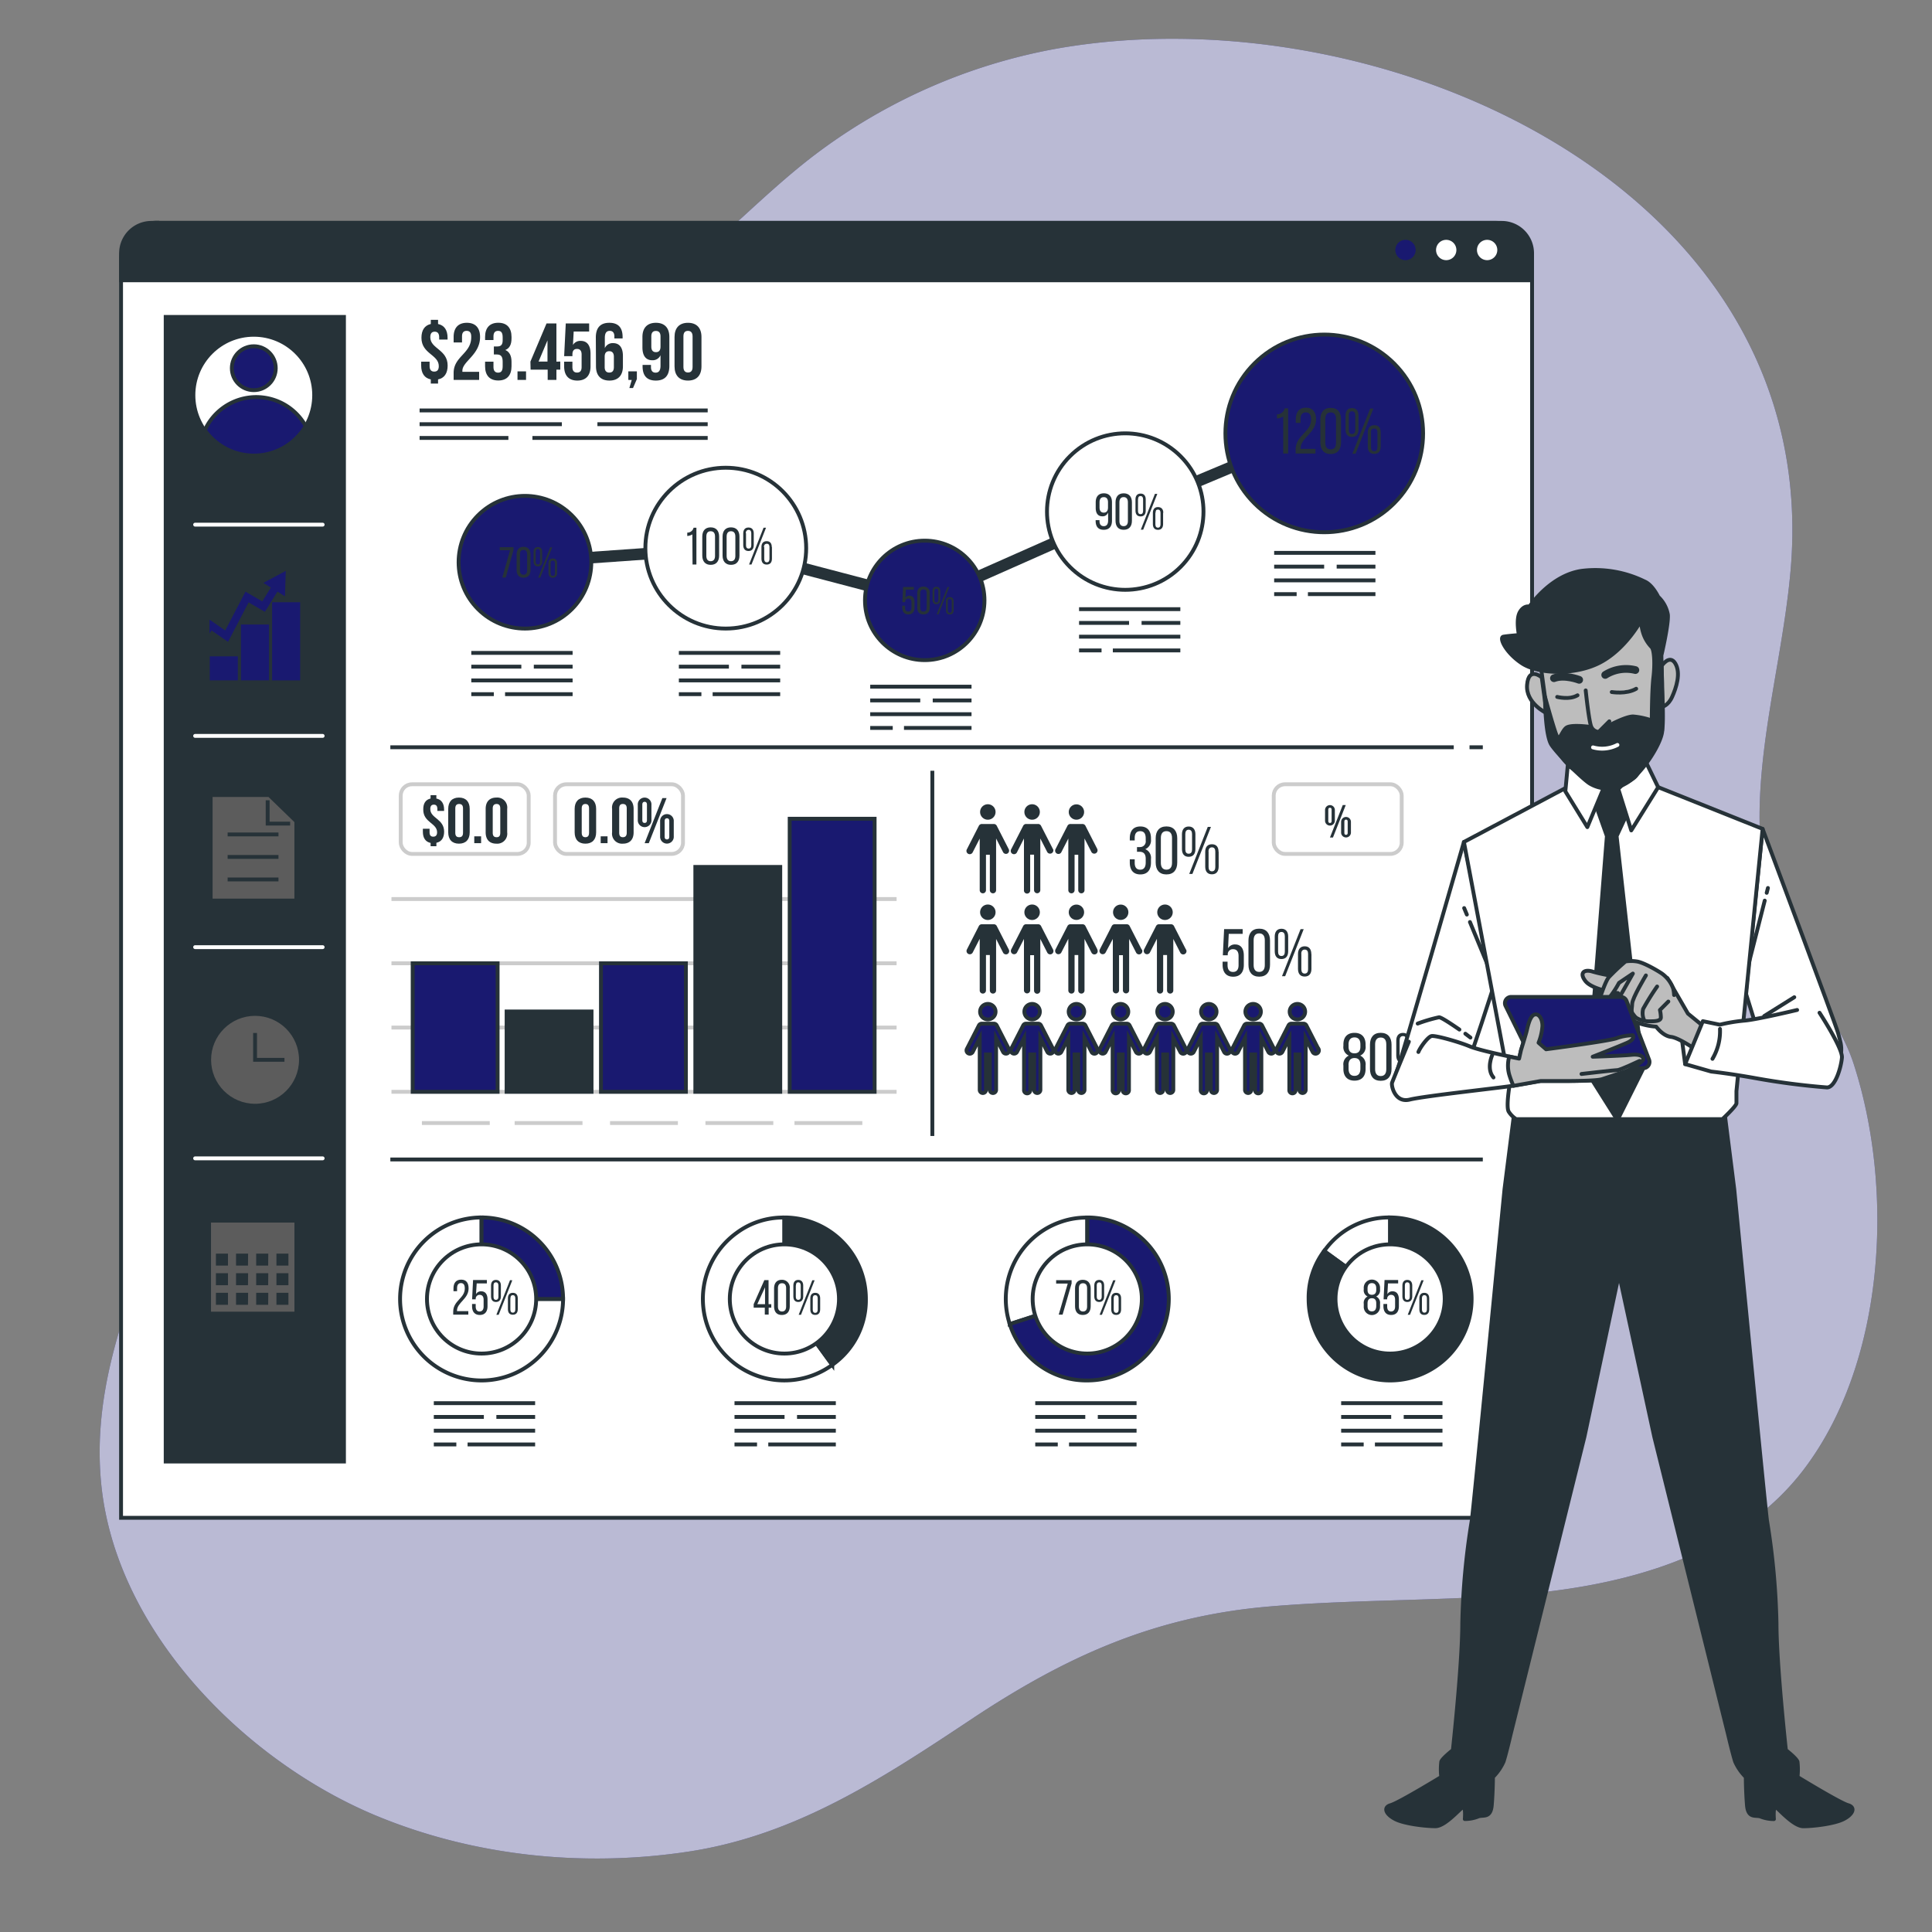 <svg xmlns="http://www.w3.org/2000/svg" viewBox="0 0 500 500"><rect x="0" y="0" width="500" height="500" fill="#808080" stroke="none"/><g id="freepik--background-simple--inject-4"><path d="M461.39,243.09q-.52-1.17-1-2.37c-11.66-30.51.28-62.1,3-93,8.75-99.36-106.48-150.3-190.65-135A146.94,146.94,0,0,0,209.15,41.4C191.59,55.23,177.06,73,156.55,82.83c-46.42,22.23-111.48,23.76-118.23,87.42C34.64,205,58.69,234.9,54.79,269c-4.51,39.45-32.72,73.88-28.58,115.16C30.05,422.41,63.69,456,97.61,470c25.24,10.41,53.46,13.26,80.33,9.23,27.75-4.16,50-18.72,73-34,24.76-16.53,47.84-26.94,77.54-29.47,21-1.79,42.22-1.4,63.28-3,27.59-2.11,58-9.61,75.4-32.93,20.86-27.88,23.06-72.3,12.52-104.63C475.77,263.2,466.43,254.25,461.39,243.09Z" style="fill:#191970"></path><path d="M461.39,243.09q-.52-1.17-1-2.37c-11.66-30.51.28-62.1,3-93,8.75-99.36-106.48-150.3-190.65-135A146.94,146.94,0,0,0,209.15,41.4C191.59,55.23,177.06,73,156.55,82.83c-46.42,22.23-111.48,23.76-118.23,87.42C34.64,205,58.69,234.9,54.79,269c-4.51,39.45-32.72,73.88-28.58,115.16C30.05,422.41,63.69,456,97.61,470c25.24,10.41,53.46,13.26,80.33,9.23,27.75-4.16,50-18.72,73-34,24.76-16.53,47.84-26.94,77.54-29.47,21-1.79,42.22-1.4,63.28-3,27.59-2.11,58-9.61,75.4-32.93,20.86-27.88,23.06-72.3,12.52-104.63C475.77,263.2,466.43,254.25,461.39,243.09Z" style="fill:#fff;opacity:0.7"></path></g><g id="freepik--Window--inject-4"><path d="M40.7,57.68H387.13A9.37,9.37,0,0,1,396.5,67v325.8a0,0,0,0,1,0,0H31.33a0,0,0,0,1,0,0V67a9.37,9.37,0,0,1,9.37-9.37Z" style="fill:#fff;stroke:#263238;stroke-miterlimit:10"></path><path d="M388.64,57.68H39.2a7.86,7.86,0,0,0-7.87,7.86v7H396.5v-7A7.86,7.86,0,0,0,388.64,57.68Z" style="fill:#263238;stroke:#263238;stroke-miterlimit:10"></path><path d="M366.87,64.7a3.13,3.13,0,1,1-3.12-3.13A3.12,3.12,0,0,1,366.87,64.7Z" style="fill:#191970;stroke:#263238;stroke-linecap:round;stroke-miterlimit:10"></path><path d="M377.41,64.7a3.13,3.13,0,1,1-3.13-3.13A3.13,3.13,0,0,1,377.41,64.7Z" style="fill:#fff;stroke:#263238;stroke-linecap:round;stroke-miterlimit:10"></path><path d="M388,64.7a3.13,3.13,0,1,1-3.13-3.13A3.13,3.13,0,0,1,388,64.7Z" style="fill:#fff;stroke:#263238;stroke-linecap:round;stroke-miterlimit:10"></path></g><g id="freepik--dividing-lines--inject-4"><line x1="101.02" y1="300.07" x2="383.75" y2="300.07" style="fill:none;stroke:#263238;stroke-miterlimit:10"></line><line x1="380.31" y1="193.39" x2="383.75" y2="193.39" style="fill:none;stroke:#263238;stroke-miterlimit:10"></line><line x1="101.02" y1="193.39" x2="376.23" y2="193.39" style="fill:none;stroke:#263238;stroke-miterlimit:10"></line><line x1="241.29" y1="293.99" x2="241.29" y2="199.47" style="fill:none;stroke:#263238;stroke-miterlimit:10"></line></g><g id="freepik--charts-4--inject-4"><path d="M124.63,336.17h21.09a21.09,21.09,0,1,1-21.09-21.09h0Z" style="fill:#fff;stroke:#263238;stroke-miterlimit:10"></path><path d="M124.63,336.17V315.08a21.09,21.09,0,0,1,21.09,21.09H124.63Z" style="fill:#191970;stroke:#263238;stroke-miterlimit:10"></path><circle cx="124.63" cy="336.17" r="14.13" style="fill:#fff;stroke:#263238;stroke-linecap:round;stroke-miterlimit:10"></circle><path d="M121.27,333.46c0,2.69-3,3.66-3,5.72v.14h2.93v.9h-3.91v-.76c0-2.88,3-3.45,3-6,0-.92-.31-1.4-1-1.4s-1,.52-1,1.31v.79h-.93v-.72c0-1.37.62-2.27,2-2.27S121.27,332.1,121.27,333.46Z" style="fill:#263238"></path><path d="M123.19,334.93a1.43,1.43,0,0,1,1.32-.74c1.15,0,1.66.84,1.66,2.12v1.74c0,1.37-.65,2.26-2,2.26s-2-.89-2-2.26v-.59h.94v.66c0,.8.33,1.29,1,1.29s1.05-.49,1.05-1.29v-1.74c0-.8-.33-1.28-1.05-1.28a1,1,0,0,0-1,.95v.21h-.93l.25-5H126v.89h-2.63Z" style="fill:#263238"></path><path d="M129.63,332.69v2.81c0,.87-.41,1.45-1.28,1.45s-1.27-.58-1.27-1.45v-2.81c0-.86.41-1.45,1.27-1.45S129.63,331.83,129.63,332.69Zm-1.91,0v2.91c0,.48.17.8.63.8s.64-.32.64-.8v-2.91c0-.49-.19-.82-.64-.82S127.72,332.16,127.72,332.65Zm4.86-1.35-3.52,8.92h-.6L132,331.3ZM134,336v2.81c0,.87-.4,1.44-1.28,1.44s-1.27-.57-1.27-1.44V336c0-.85.4-1.42,1.27-1.42S134,335.16,134,336Zm-1.92,0v2.89c0,.49.19.82.64.82s.64-.33.64-.82V336c0-.49-.19-.81-.64-.81S132.1,335.49,132.1,336Z" style="fill:#263238"></path><line x1="112.27" y1="363.14" x2="138.49" y2="363.14" style="fill:none;stroke:#263238;stroke-miterlimit:10"></line><line x1="128.46" y1="366.7" x2="138.49" y2="366.7" style="fill:none;stroke:#263238;stroke-miterlimit:10"></line><line x1="112.27" y1="366.7" x2="125.22" y2="366.7" style="fill:none;stroke:#263238;stroke-miterlimit:10"></line><line x1="112.27" y1="370.26" x2="138.49" y2="370.26" style="fill:none;stroke:#263238;stroke-miterlimit:10"></line><line x1="121.01" y1="373.82" x2="138.49" y2="373.82" style="fill:none;stroke:#263238;stroke-miterlimit:10"></line><line x1="112.27" y1="373.82" x2="118.1" y2="373.82" style="fill:none;stroke:#263238;stroke-miterlimit:10"></line><path d="M203,336.17l12.39,17.06a21.09,21.09,0,1,1-24.79-34.13,20.2,20.2,0,0,1,12.4-4Z" style="fill:#fff;stroke:#263238;stroke-miterlimit:10"></path><path d="M203,336.17V315.08a21.09,21.09,0,0,1,21.09,21.09,20.45,20.45,0,0,1-8.7,17.06Z" style="fill:#263238;stroke:#263238;stroke-miterlimit:10"></path><circle cx="203" cy="336.17" r="14.13" style="fill:#fff;stroke:#263238;stroke-linecap:round;stroke-miterlimit:10"></circle><path d="M198.93,338.43v1.79h-1v-1.79h-2.88v-.91l2.76-6.22h1.09v6.22h.71v.91Zm-2.94-.91h2v-4.36Z" style="fill:#263238"></path><path d="M200.33,333.45c0-1.36.68-2.24,2-2.24a2,2,0,0,1,2.06,2.24v4.6c0,1.37-.68,2.26-2.06,2.26s-2-.89-2-2.26Zm1,4.67c0,.8.35,1.29,1.06,1.29s1.06-.49,1.06-1.29V333.4c0-.82-.33-1.3-1.06-1.3s-1.06.48-1.06,1.3Z" style="fill:#263238"></path><path d="M207.87,332.69v2.81c0,.87-.41,1.45-1.28,1.45s-1.27-.58-1.27-1.45v-2.81c0-.86.41-1.45,1.27-1.45S207.87,331.83,207.87,332.69Zm-1.91,0v2.91c0,.48.17.8.63.8s.64-.32.64-.8v-2.91c0-.49-.19-.82-.64-.82S206,332.16,206,332.65Zm4.86-1.35-3.52,8.92h-.6l3.52-8.92Zm1.44,4.71v2.81c0,.87-.4,1.44-1.28,1.44s-1.27-.57-1.27-1.44V336c0-.85.4-1.42,1.27-1.42S212.26,335.16,212.26,336Zm-1.92,0v2.89c0,.49.19.82.64.82s.64-.33.64-.82V336c0-.49-.19-.81-.64-.81S210.34,335.49,210.34,336Z" style="fill:#263238"></path><line x1="190.09" y1="363.14" x2="216.31" y2="363.14" style="fill:none;stroke:#263238;stroke-miterlimit:10"></line><line x1="206.27" y1="366.7" x2="216.31" y2="366.7" style="fill:none;stroke:#263238;stroke-miterlimit:10"></line><line x1="190.09" y1="366.7" x2="203.04" y2="366.7" style="fill:none;stroke:#263238;stroke-miterlimit:10"></line><line x1="190.09" y1="370.26" x2="216.31" y2="370.26" style="fill:none;stroke:#263238;stroke-miterlimit:10"></line><line x1="198.83" y1="373.82" x2="216.31" y2="373.82" style="fill:none;stroke:#263238;stroke-miterlimit:10"></line><line x1="190.09" y1="373.82" x2="195.92" y2="373.82" style="fill:none;stroke:#263238;stroke-miterlimit:10"></line><path d="M281.39,336.17l-20.06,6.51a21.08,21.08,0,0,1,13.54-26.57,20,20,0,0,1,6.52-1Z" style="fill:#fff;stroke:#263238;stroke-miterlimit:10"></path><path d="M281.39,336.17V315.08a21.09,21.09,0,1,1,0,42.18,20.77,20.77,0,0,1-20.06-14.58Z" style="fill:#191970;stroke:#263238;stroke-miterlimit:10"></path><circle cx="281.38" cy="336.17" r="14.13" style="fill:#fff;stroke:#263238;stroke-linecap:round;stroke-miterlimit:10"></circle><path d="M276.33,332.19h-3v-.89h4v.86L275,340.22h-1Z" style="fill:#263238"></path><path d="M278.22,333.45c0-1.36.67-2.24,2-2.24s2.05.88,2.05,2.24v4.6c0,1.37-.68,2.26-2.05,2.26s-2-.89-2-2.26Zm1,4.67c0,.8.34,1.29,1.06,1.29s1.06-.49,1.06-1.29V333.4c0-.82-.34-1.3-1.06-1.3s-1.06.48-1.06,1.3Z" style="fill:#263238"></path><path d="M285.75,332.69v2.81c0,.87-.4,1.45-1.27,1.45s-1.28-.58-1.28-1.45v-2.81c0-.86.41-1.45,1.28-1.45S285.75,331.83,285.75,332.69Zm-1.91,0v2.91c0,.48.18.8.64.8s.64-.32.64-.8v-2.91c0-.49-.2-.82-.64-.82S283.84,332.16,283.84,332.65Zm4.86-1.35-3.52,8.92h-.6l3.52-8.92Zm1.44,4.71v2.81c0,.87-.39,1.44-1.27,1.44s-1.28-.57-1.28-1.44V336c0-.85.41-1.42,1.28-1.42S290.14,335.16,290.14,336Zm-1.91,0v2.89c0,.49.19.82.64.82s.63-.33.63-.82V336c0-.49-.19-.81-.63-.81S288.23,335.49,288.23,336Z" style="fill:#263238"></path><line x1="267.92" y1="363.14" x2="294.14" y2="363.14" style="fill:none;stroke:#263238;stroke-miterlimit:10"></line><line x1="284.11" y1="366.7" x2="294.14" y2="366.7" style="fill:none;stroke:#263238;stroke-miterlimit:10"></line><line x1="267.92" y1="366.7" x2="280.87" y2="366.7" style="fill:none;stroke:#263238;stroke-miterlimit:10"></line><line x1="267.92" y1="370.26" x2="294.14" y2="370.26" style="fill:none;stroke:#263238;stroke-miterlimit:10"></line><line x1="276.66" y1="373.82" x2="294.14" y2="373.82" style="fill:none;stroke:#263238;stroke-miterlimit:10"></line><line x1="267.92" y1="373.82" x2="273.75" y2="373.82" style="fill:none;stroke:#263238;stroke-miterlimit:10"></line><path d="M359.76,336.17l-17.06-12.4a20.46,20.46,0,0,1,17.06-8.69Z" style="fill:#fff;stroke:#263238;stroke-miterlimit:10"></path><path d="M359.76,336.17V315.08a21.09,21.09,0,1,1-21.09,21.09,20.21,20.21,0,0,1,4-12.4Z" style="fill:#263238;stroke:#263238;stroke-miterlimit:10"></path><circle cx="359.76" cy="336.17" r="14.13" style="fill:#fff;stroke:#263238;stroke-linecap:round;stroke-miterlimit:10"></circle><path d="M357.15,333.41v.28a1.76,1.76,0,0,1-1,1.84,1.8,1.8,0,0,1,1,1.89v.66a2.11,2.11,0,1,1-4.21,0v-.66a1.81,1.81,0,0,1,1-1.89,1.74,1.74,0,0,1-1-1.84v-.28a2.11,2.11,0,1,1,4.21,0Zm-3.23,0v.43c0,.87.42,1.25,1.12,1.25s1.13-.38,1.13-1.25v-.43c0-.92-.43-1.34-1.13-1.34S353.92,332.52,353.92,333.44Zm0,3.86v.75c0,.92.41,1.36,1.12,1.36s1.11-.44,1.13-1.36v-.75c0-.86-.39-1.29-1.13-1.29S353.92,336.44,353.92,337.3Z" style="fill:#263238"></path><path d="M359.05,334.93a1.45,1.45,0,0,1,1.32-.74c1.15,0,1.66.84,1.66,2.12v1.74c0,1.37-.65,2.26-2,2.26s-2-.89-2-2.26v-.59H359v.66c0,.8.33,1.29,1,1.29s1.05-.49,1.05-1.29v-1.74c0-.8-.33-1.28-1.05-1.28a1,1,0,0,0-1,.95v.21h-.93l.25-5h3.52v.89h-2.63Z" style="fill:#263238"></path><path d="M365.49,332.69v2.81c0,.87-.41,1.45-1.28,1.45s-1.27-.58-1.27-1.45v-2.81c0-.86.41-1.45,1.27-1.45S365.49,331.83,365.49,332.69Zm-1.91,0v2.91c0,.48.17.8.63.8s.64-.32.64-.8v-2.91c0-.49-.19-.82-.64-.82S363.58,332.16,363.58,332.65Zm4.86-1.35-3.52,8.92h-.6l3.52-8.92Zm1.44,4.71v2.81c0,.87-.4,1.44-1.28,1.44s-1.27-.57-1.27-1.44V336c0-.85.4-1.42,1.27-1.42S369.88,335.16,369.88,336ZM368,336v2.89c0,.49.19.82.64.82s.64-.33.64-.82V336c0-.49-.19-.81-.64-.81S368,335.49,368,336Z" style="fill:#263238"></path><line x1="347.09" y1="363.14" x2="373.31" y2="363.14" style="fill:none;stroke:#263238;stroke-miterlimit:10"></line><line x1="363.28" y1="366.7" x2="373.31" y2="366.7" style="fill:none;stroke:#263238;stroke-miterlimit:10"></line><line x1="347.09" y1="366.7" x2="360.04" y2="366.7" style="fill:none;stroke:#263238;stroke-miterlimit:10"></line><line x1="347.09" y1="370.26" x2="373.31" y2="370.26" style="fill:none;stroke:#263238;stroke-miterlimit:10"></line><line x1="355.83" y1="373.82" x2="373.31" y2="373.82" style="fill:none;stroke:#263238;stroke-miterlimit:10"></line><line x1="347.09" y1="373.82" x2="352.92" y2="373.82" style="fill:none;stroke:#263238;stroke-miterlimit:10"></line></g><g id="freepik--charts-3--inject-4"><path d="M255.65,212.14a2,2,0,1,0-2-2A2,2,0,0,0,255.65,212.14Z" style="fill:#263238"></path><path d="M261.06,219.77l-3.1-6.06a.86.86,0,0,0-.84-.46l-.1,0h-2.75l-.09,0a.87.87,0,0,0-.85.46l-3.09,6.06a.85.85,0,1,0,1.51.77l1.8-3.52v13.36a.81.81,0,0,0,1.62,0v-9.17h1v9.17a.81.81,0,0,0,1.62,0V217l1.8,3.52a.84.84,0,0,0,1.14.37A.85.85,0,0,0,261.06,219.77Z" style="fill:#263238"></path><path d="M267.11,212.14a2,2,0,1,0-2-2A2,2,0,0,0,267.11,212.14Z" style="fill:#263238"></path><path d="M272.52,219.77l-3.1-6.06a.85.85,0,0,0-.84-.46l-.1,0h-2.74l-.1,0a.85.85,0,0,0-.84.46l-3.1,6.06a.85.85,0,1,0,1.51.77L265,217v13.36a.81.81,0,1,0,1.61,0v-9.17h1v9.17a.81.81,0,0,0,1.62,0V217l1.8,3.52a.85.85,0,0,0,1.51-.77Z" style="fill:#263238"></path><circle cx="278.58" cy="210.15" r="1.99" style="fill:#263238"></circle><path d="M284,219.77l-3.09-6.06a.87.87,0,0,0-.84-.46l-.1,0H277.2l-.1,0a.86.86,0,0,0-.84.46l-3.1,6.06a.85.85,0,0,0,1.52.77l1.8-3.52v13.36a.81.81,0,0,0,1.62,0v-9.17h.95v9.17a.81.81,0,0,0,1.62,0V217l1.8,3.52a.85.85,0,0,0,1.51-.77Z" style="fill:#263238"></path><path d="M255.65,238.09a2,2,0,1,0-2-2A2,2,0,0,0,255.65,238.09Z" style="fill:#263238"></path><path d="M261.06,245.71l-3.1-6.06a.84.84,0,0,0-.84-.45l-.1,0h-2.75l-.09,0a.85.85,0,0,0-.85.45l-3.09,6.06a.85.85,0,1,0,1.51.78l1.8-3.53v13.37a.81.81,0,0,0,1.62,0v-9.17h1v9.17a.81.81,0,0,0,1.62,0V243l1.8,3.53a.85.85,0,0,0,1.14.37A.86.86,0,0,0,261.06,245.71Z" style="fill:#263238"></path><path d="M267.11,238.09a2,2,0,1,0-2-2A2,2,0,0,0,267.11,238.09Z" style="fill:#263238"></path><path d="M272.52,245.71l-3.1-6.06a.83.83,0,0,0-.84-.45l-.1,0h-2.74l-.1,0a.83.83,0,0,0-.84.45l-3.1,6.06a.86.86,0,0,0,.37,1.15.85.85,0,0,0,1.14-.37L265,243v13.37a.81.81,0,0,0,1.61,0v-9.17h1v9.17a.81.81,0,0,0,1.62,0V243l1.8,3.53a.85.85,0,0,0,1.14.37A.86.86,0,0,0,272.52,245.71Z" style="fill:#263238"></path><circle cx="278.58" cy="236.09" r="1.99" style="fill:#263238"></circle><path d="M284,245.71l-3.09-6.06a.84.84,0,0,0-.84-.45l-.1,0H277.2l-.1,0a.84.84,0,0,0-.84.45l-3.1,6.06a.87.87,0,0,0,.37,1.15.86.86,0,0,0,1.15-.37l1.8-3.53v13.37a.81.81,0,0,0,1.62,0v-9.17h.95v9.17a.81.81,0,0,0,1.62,0V243l1.8,3.53a.85.85,0,1,0,1.51-.78Z" style="fill:#263238"></path><circle cx="290.04" cy="236.09" r="1.99" style="fill:#263238"></circle><path d="M295.45,245.71l-3.1-6.06a.83.83,0,0,0-.84-.45l-.1,0h-2.74l-.1,0a.83.83,0,0,0-.84.45l-3.1,6.06a.86.86,0,0,0,.37,1.15.85.85,0,0,0,1.14-.37L288,243v13.37a.81.81,0,0,0,1.61,0v-9.17h1v9.17a.81.81,0,0,0,1.61,0V243l1.8,3.53a.85.85,0,1,0,1.52-.78Z" style="fill:#263238"></path><path d="M301.5,238.09a2,2,0,1,0-2-2A2,2,0,0,0,301.5,238.09Z" style="fill:#263238"></path><path d="M306.91,245.71l-3.09-6.06a.85.85,0,0,0-.85-.45l-.09,0h-2.75l-.1,0a.84.84,0,0,0-.84.45l-3.1,6.06a.87.87,0,0,0,.37,1.15.86.86,0,0,0,1.15-.37l1.8-3.53v13.37a.81.81,0,0,0,1.62,0v-9.17h1v9.17a.81.81,0,0,0,1.62,0V243l1.8,3.53a.85.85,0,1,0,1.51-.78Z" style="fill:#263238"></path><path d="M255.65,263.82a2,2,0,1,0-2-2A2,2,0,0,0,255.65,263.82Z" style="fill:#191970;stroke:#263238;stroke-miterlimit:10"></path><path d="M261.06,271.44l-3.1-6.05a.83.83,0,0,0-.84-.46l-.1,0h-2.75l-.09,0a.84.84,0,0,0-.85.46l-3.09,6.05a.85.85,0,1,0,1.51.78l1.8-3.53v13.37a.81.81,0,0,0,1.62,0v-9.17h1v9.17a.81.81,0,0,0,1.62,0V268.7l1.8,3.52a.85.85,0,0,0,1.14.37A.86.86,0,0,0,261.06,271.44Z" style="fill:#191970;stroke:#263238;stroke-miterlimit:10"></path><path d="M267.11,263.82a2,2,0,1,0-2-2A2,2,0,0,0,267.11,263.82Z" style="fill:#191970;stroke:#263238;stroke-miterlimit:10"></path><path d="M272.52,271.44l-3.1-6.05a.82.82,0,0,0-.84-.46l-.1,0h-2.74l-.1,0a.82.82,0,0,0-.84.46l-3.1,6.05a.86.86,0,0,0,.37,1.15.85.85,0,0,0,1.14-.37l1.81-3.53v13.37a.81.81,0,1,0,1.61,0v-9.17h1v9.17a.81.81,0,1,0,1.62,0V268.7l1.8,3.52a.85.85,0,0,0,1.14.37A.86.86,0,0,0,272.52,271.44Z" style="fill:#191970;stroke:#263238;stroke-miterlimit:10"></path><path d="M278.58,263.82a2,2,0,1,0-2-2A2,2,0,0,0,278.58,263.82Z" style="fill:#191970;stroke:#263238;stroke-miterlimit:10"></path><path d="M284,271.44l-3.09-6.05a.84.84,0,0,0-.84-.46l-.1,0H277.2l-.1,0a.83.83,0,0,0-.84.46l-3.1,6.05a.87.87,0,0,0,.37,1.15.86.86,0,0,0,1.15-.37l1.8-3.53v13.37a.81.81,0,0,0,1.62,0v-9.17h.95v9.17a.81.81,0,1,0,1.62,0V268.7l1.8,3.52a.85.85,0,1,0,1.51-.78Z" style="fill:#191970;stroke:#263238;stroke-miterlimit:10"></path><path d="M290,263.82a2,2,0,1,0-2-2A2,2,0,0,0,290,263.82Z" style="fill:#191970;stroke:#263238;stroke-miterlimit:10"></path><path d="M295.45,271.44l-3.1-6.05a.82.82,0,0,0-.84-.46l-.1,0h-2.74l-.1,0a.82.82,0,0,0-.84.46l-3.1,6.05a.86.86,0,0,0,.37,1.15.85.85,0,0,0,1.14-.37l1.81-3.53v13.37a.81.81,0,1,0,1.61,0v-9.17h1v9.17a.81.81,0,1,0,1.61,0V268.7l1.8,3.52a.85.85,0,0,0,1.52-.78Z" style="fill:#191970;stroke:#263238;stroke-miterlimit:10"></path><path d="M301.5,263.82a2,2,0,1,0-2-2A2,2,0,0,0,301.5,263.82Z" style="fill:#191970;stroke:#263238;stroke-miterlimit:10"></path><path d="M306.91,271.44l-3.09-6.05a.84.84,0,0,0-.85-.46l-.09,0h-2.75l-.1,0a.83.83,0,0,0-.84.46l-3.1,6.05a.87.87,0,0,0,.37,1.15.86.86,0,0,0,1.15-.37l1.8-3.53v13.37a.81.81,0,0,0,1.62,0v-9.17h1v9.17a.81.81,0,0,0,1.62,0V268.7l1.8,3.52a.85.85,0,1,0,1.51-.78Z" style="fill:#191970;stroke:#263238;stroke-miterlimit:10"></path><path d="M312.84,263.82a2,2,0,1,0-2-2A2,2,0,0,0,312.84,263.82Z" style="fill:#191970;stroke:#263238;stroke-miterlimit:10"></path><path d="M318.25,271.44l-3.09-6.05a.84.84,0,0,0-.85-.46l-.09,0h-2.75l-.1,0a.82.82,0,0,0-.84.46l-3.1,6.05a.85.85,0,0,0,1.52.78l1.8-3.53v13.37a.81.81,0,1,0,1.61,0v-9.17h1v9.17a.81.81,0,1,0,1.62,0V268.7l1.8,3.52a.85.85,0,1,0,1.51-.78Z" style="fill:#191970;stroke:#263238;stroke-miterlimit:10"></path><path d="M324.31,263.82a2,2,0,1,0-2-2A2,2,0,0,0,324.31,263.82Z" style="fill:#191970;stroke:#263238;stroke-miterlimit:10"></path><path d="M329.72,271.44l-3.1-6.05a.82.82,0,0,0-.84-.46l-.1,0h-2.74l-.1,0a.84.84,0,0,0-.85.46l-3.09,6.05a.85.85,0,1,0,1.51.78l1.8-3.53v13.37a.81.81,0,1,0,1.62,0v-9.17h1v9.17a.81.81,0,1,0,1.61,0V268.7l1.8,3.52a.85.85,0,1,0,1.52-.78Z" style="fill:#191970;stroke:#263238;stroke-miterlimit:10"></path><path d="M335.77,263.82a2,2,0,1,0-2-2A2,2,0,0,0,335.77,263.82Z" style="fill:#191970;stroke:#263238;stroke-miterlimit:10"></path><path d="M341.18,271.44l-3.09-6.05a.84.84,0,0,0-.85-.46l-.09,0H334.4l-.1,0a.82.82,0,0,0-.84.46l-3.1,6.05a.85.85,0,0,0,1.52.78l1.8-3.53v13.37a.81.81,0,1,0,1.61,0v-9.17h1v9.17a.81.81,0,0,0,1.62,0V268.7l1.8,3.52a.85.85,0,1,0,1.51-.78Z" style="fill:#191970;stroke:#263238;stroke-miterlimit:10"></path><path d="M297.87,216.94v.31a2.43,2.43,0,0,1-1.48,2.51,2.42,2.42,0,0,1,1.48,2.52v.94c0,1.87-.87,3.08-2.75,3.08s-2.73-1.21-2.73-3.08v-.83h1.27v.92c0,1.1.45,1.76,1.42,1.76s1.43-.65,1.43-1.88v-.94c0-1.2-.5-1.78-1.53-1.81h-.73v-1.22h.8a1.46,1.46,0,0,0,1.46-1.67V217c0-1.25-.43-1.89-1.43-1.89s-1.42.67-1.42,1.77v.63h-1.27v-.56c0-1.86.87-3.06,2.73-3.06S297.87,215.08,297.87,216.94Z" style="fill:#263238"></path><path d="M299.09,216.94c0-1.86.92-3.06,2.78-3.06s2.8,1.2,2.8,3.06v6.28c0,1.87-.92,3.08-2.8,3.08s-2.78-1.21-2.78-3.08Zm1.34,6.37c0,1.1.47,1.76,1.44,1.76s1.45-.66,1.45-1.76v-6.44c0-1.11-.46-1.77-1.45-1.77s-1.44.66-1.44,1.77Z" style="fill:#263238"></path><path d="M309.37,215.9v3.84c0,1.19-.55,2-1.74,2s-1.74-.78-1.74-2V215.9c0-1.17.56-2,1.74-2S309.37,214.73,309.37,215.9Zm-2.61-.06v4c0,.66.25,1.1.87,1.1s.87-.44.87-1.1v-4c0-.66-.26-1.11-.87-1.11S306.76,215.18,306.76,215.84Zm6.63-1.84-4.8,12.18h-.82l4.8-12.18Zm2,6.44v3.83c0,1.18-.54,2-1.74,2s-1.74-.78-1.74-2v-3.83c0-1.17.55-1.95,1.74-1.95S315.36,219.27,315.36,220.44Zm-2.61-.05v4c0,.66.26,1.11.87,1.11s.87-.45.87-1.11v-4c0-.66-.26-1.1-.87-1.1S312.75,219.73,312.75,220.39Z" style="fill:#263238"></path><path d="M317.82,245.42a2,2,0,0,1,1.81-1c1.57,0,2.27,1.15,2.27,2.89v2.38c0,1.87-.89,3.08-2.75,3.08s-2.74-1.21-2.74-3.08v-.81h1.28v.9c0,1.1.45,1.76,1.42,1.76s1.43-.66,1.43-1.76V247.4c0-1.09-.45-1.75-1.43-1.75a1.3,1.3,0,0,0-1.37,1.3v.28h-1.27l.33-6.77h4.8v1.22H318Z" style="fill:#263238"></path><path d="M323.1,243.4c0-1.86.92-3.06,2.78-3.06s2.8,1.2,2.8,3.06v6.28c0,1.87-.92,3.08-2.8,3.08s-2.78-1.21-2.78-3.08Zm1.34,6.37c0,1.1.47,1.76,1.44,1.76s1.45-.66,1.45-1.76v-6.44c0-1.11-.46-1.77-1.45-1.77s-1.44.66-1.44,1.77Z" style="fill:#263238"></path><path d="M333.38,242.36v3.84c0,1.19-.55,2-1.74,2s-1.74-.78-1.74-2v-3.84c0-1.17.56-2,1.74-2S333.38,241.19,333.38,242.36Zm-2.61-.05v4c0,.66.25,1.1.87,1.1s.87-.44.87-1.1v-4c0-.67-.26-1.12-.87-1.12S330.77,241.64,330.77,242.31Zm6.63-1.85-4.8,12.18h-.82l4.81-12.18Zm2,6.44v3.83c0,1.18-.54,2-1.74,2s-1.74-.78-1.74-2V246.9c0-1.17.56-2,1.74-2S339.37,245.73,339.37,246.9Zm-2.61-.05v4c0,.66.26,1.11.87,1.11s.87-.45.87-1.11v-4c0-.66-.26-1.1-.87-1.1S336.76,246.19,336.76,246.85Z" style="fill:#263238"></path><path d="M353.41,270.3v.38a2.4,2.4,0,0,1-1.39,2.51,2.47,2.47,0,0,1,1.39,2.57v.91c0,1.88-1,3-2.87,3s-2.87-1.16-2.87-3v-.91a2.45,2.45,0,0,1,1.41-2.57,2.38,2.38,0,0,1-1.41-2.51v-.38c0-1.88,1-3,2.87-3S353.41,268.42,353.41,270.3Zm-4.4,0v.6c0,1.18.57,1.7,1.53,1.7s1.53-.52,1.53-1.7v-.6c0-1.25-.57-1.82-1.53-1.82S349,269.08,349,270.33Zm0,5.28v1c0,1.26.56,1.85,1.53,1.85s1.52-.59,1.53-1.85v-1c0-1.19-.52-1.76-1.53-1.76S349,274.42,349,275.61Z" style="fill:#263238"></path><path d="M354.55,270.35c0-1.86.92-3.06,2.78-3.06s2.8,1.2,2.8,3.06v6.28c0,1.87-.92,3.08-2.8,3.08s-2.78-1.21-2.78-3.08Zm1.33,6.37c0,1.1.47,1.76,1.45,1.76s1.44-.66,1.44-1.76v-6.44c0-1.11-.45-1.77-1.44-1.77s-1.45.66-1.45,1.77Z" style="fill:#263238"></path><path d="M364.83,269.31v3.84c0,1.19-.56,2-1.74,2s-1.74-.78-1.74-2v-3.84c0-1.17.56-2,1.74-2S364.83,268.14,364.83,269.31Zm-2.61-.05v4c0,.67.24,1.1.87,1.1s.87-.43.87-1.1v-4c0-.67-.26-1.12-.87-1.12S362.22,268.59,362.22,269.26Zm6.63-1.85-4.8,12.18h-.82l4.8-12.18Zm2,6.44v3.83c0,1.18-.54,2-1.74,2s-1.74-.79-1.74-2v-3.83c0-1.17.55-2,1.74-2S370.82,272.68,370.82,273.85Zm-2.61-.05v3.95c0,.66.26,1.11.87,1.11s.87-.45.87-1.11V273.8c0-.66-.26-1.1-.87-1.1S368.21,273.14,368.21,273.8Z" style="fill:#263238"></path><rect x="329.64" y="202.97" width="33.12" height="18.02" rx="2.92" style="fill:none;stroke:#ccc;stroke-miterlimit:10"></rect><path d="M342.92,209.63a1.27,1.27,0,1,1,2.54,0v2.76a1.27,1.27,0,1,1-2.54,0Zm.84,2.82c0,.37.15.53.43.53s.43-.16.43-.53v-2.88c0-.37-.17-.52-.43-.52s-.43.15-.43.52Zm3.74-4.1h.78l-3.31,8.4h-.78Zm-.42,4.35a1.27,1.27,0,1,1,2.54,0v2.76a1.27,1.27,0,1,1-2.54,0Zm.84,2.82c0,.38.15.53.43.53s.43-.15.43-.53v-2.87c0-.38-.17-.53-.43-.53s-.43.15-.43.53Z" style="fill:#263238"></path></g><g id="freepik--charts-2--inject-4"><line x1="101.31" y1="282.56" x2="232.04" y2="282.56" style="fill:none;stroke:#ccc;stroke-miterlimit:10"></line><line x1="101.31" y1="265.93" x2="232.04" y2="265.93" style="fill:none;stroke:#ccc;stroke-miterlimit:10"></line><line x1="101.31" y1="249.3" x2="232.04" y2="249.3" style="fill:none;stroke:#ccc;stroke-miterlimit:10"></line><line x1="101.31" y1="232.67" x2="232.04" y2="232.67" style="fill:none;stroke:#ccc;stroke-miterlimit:10"></line><rect x="103.71" y="202.97" width="33.12" height="18.02" rx="2.92" style="fill:none;stroke:#ccc;stroke-miterlimit:10"></rect><rect x="143.64" y="202.97" width="33.12" height="18.02" rx="2.92" style="fill:none;stroke:#ccc;stroke-miterlimit:10"></rect><path d="M111.43,206.66v-.87h1.5v.87c1.3.26,2,1.26,2,2.85v.36h-1.74v-.48c0-.83-.33-1.15-.91-1.15s-.92.32-.92,1.15c0,2.4,3.58,2.52,3.58,5.85,0,1.58-.68,2.6-2,2.87V219h-1.5v-.85c-1.31-.27-2-1.29-2-2.87v-.8h1.73v.92c0,.83.37,1.13.95,1.13s1-.3,1-1.13c0-2.4-3.58-2.52-3.58-5.85C109.5,207.94,110.15,206.94,111.43,206.66Z" style="fill:#263238"></path><path d="M116,209.34c0-1.86,1-2.93,2.78-2.93s2.78,1.07,2.78,2.93v6.07c0,1.86-1,2.93-2.78,2.93s-2.78-1.07-2.78-2.93Zm1.83,6.18c0,.84.36,1.15,1,1.15s1-.31,1-1.15v-6.3c0-.83-.37-1.15-1-1.15s-1,.32-1,1.15Z" style="fill:#263238"></path><path d="M124.51,216.44v1.77h-1.77v-1.77Z" style="fill:#263238"></path><path d="M125.69,209.34c0-1.86,1-2.93,2.78-2.93a2.59,2.59,0,0,1,2.79,2.93v6.07a2.59,2.59,0,0,1-2.79,2.93c-1.8,0-2.78-1.07-2.78-2.93Zm1.83,6.18c0,.84.37,1.15,1,1.15s.95-.31.95-1.15v-6.3c0-.83-.36-1.15-.95-1.15s-1,.32-1,1.15Z" style="fill:#263238"></path><path d="M148.72,209.34c0-1.86,1-2.93,2.78-2.93s2.78,1.07,2.78,2.93v6.07c0,1.86-1,2.93-2.78,2.93s-2.78-1.07-2.78-2.93Zm1.83,6.18c0,.84.37,1.15.95,1.15s.95-.31.95-1.15v-6.3c0-.83-.37-1.15-.95-1.15s-.95.32-.95,1.15Z" style="fill:#263238"></path><path d="M157.23,216.44v1.77h-1.77v-1.77Z" style="fill:#263238"></path><path d="M158.41,209.34a2.59,2.59,0,0,1,2.79-2.93c1.8,0,2.78,1.07,2.78,2.93v6.07c0,1.86-1,2.93-2.78,2.93a2.59,2.59,0,0,1-2.79-2.93Zm1.84,6.18c0,.84.36,1.15.95,1.15s1-.31,1-1.15v-6.3c0-.83-.37-1.15-1-1.15s-.95.32-.95,1.15Z" style="fill:#263238"></path><path d="M165.06,208.32a1.77,1.77,0,1,1,3.53,0v3.84a1.77,1.77,0,1,1-3.53,0Zm1.17,3.92c0,.52.21.73.6.73s.6-.21.6-.73v-4c0-.52-.24-.73-.6-.73s-.6.21-.6.73Zm5.19-5.7h1.09l-4.6,11.67h-1.08Zm-.58,6.05a1.77,1.77,0,1,1,3.53,0v3.83a1.77,1.77,0,1,1-3.53,0Zm1.17,3.92c0,.51.21.73.6.73s.6-.22.6-.73v-4c0-.52-.24-.74-.6-.74s-.6.22-.6.74Z" style="fill:#263238"></path><rect x="204.37" y="211.89" width="21.98" height="70.67" style="fill:#191970;stroke:#263238;stroke-miterlimit:10"></rect><rect x="179.95" y="224.36" width="21.98" height="58.2" style="fill:#263238;stroke:#263238;stroke-miterlimit:10"></rect><rect x="155.53" y="249.3" width="21.98" height="33.26" style="fill:#191970;stroke:#263238;stroke-miterlimit:10"></rect><rect x="106.8" y="249.3" width="21.98" height="33.26" style="fill:#191970;stroke:#263238;stroke-miterlimit:10"></rect><rect x="131.11" y="261.77" width="21.98" height="20.79" style="fill:#263238;stroke:#263238;stroke-miterlimit:10"></rect><line x1="133.19" y1="290.64" x2="150.75" y2="290.64" style="fill:none;stroke:#ccc;stroke-miterlimit:10"></line><line x1="109.19" y1="290.64" x2="126.75" y2="290.64" style="fill:none;stroke:#ccc;stroke-miterlimit:10"></line><line x1="157.88" y1="290.64" x2="175.44" y2="290.64" style="fill:none;stroke:#ccc;stroke-miterlimit:10"></line><line x1="182.57" y1="290.64" x2="200.13" y2="290.64" style="fill:none;stroke:#ccc;stroke-miterlimit:10"></line><line x1="205.61" y1="290.64" x2="223.17" y2="290.64" style="fill:none;stroke:#ccc;stroke-miterlimit:10"></line></g><g id="freepik--charts-1--inject-4"><polyline points="135.86 145.51 187.84 141.86 239.32 155.38 291.21 132.39 343.66 110.4" style="fill:none;stroke:#263238;stroke-miterlimit:10;stroke-width:3px"></polyline><circle cx="239.32" cy="155.38" r="15.46" style="fill:#191970;stroke:#263238;stroke-linecap:round;stroke-miterlimit:10"></circle><path d="M234.32,154.75a1.13,1.13,0,0,1,1.05-.58c.9,0,1.31.66,1.31,1.67v1.38c0,1.08-.52,1.79-1.6,1.79s-1.58-.71-1.58-1.79v-.47h.74v.52c0,.64.26,1,.82,1s.83-.38.83-1V155.9c0-.63-.26-1-.83-1a.76.76,0,0,0-.79.76v.16h-.74l.19-3.92h2.79v.7h-2.08Z" style="fill:#263238"></path><path d="M237.38,153.58c0-1.08.53-1.77,1.61-1.77a1.55,1.55,0,0,1,1.63,1.77v3.64c0,1.08-.54,1.79-1.63,1.79s-1.61-.71-1.61-1.79Zm.77,3.69c0,.64.28,1,.84,1s.84-.38.84-1v-3.73c0-.64-.26-1-.84-1s-.84.39-.84,1Z" style="fill:#263238"></path><path d="M243.34,153v2.23c0,.68-.32,1.14-1,1.14s-1-.46-1-1.14V153c0-.68.33-1.14,1-1.14S243.34,152.3,243.34,153Zm-1.51,0v2.3c0,.38.14.63.5.63s.51-.25.51-.63V153c0-.39-.15-.65-.51-.65S241.83,152.56,241.83,153Zm3.84-1.07-2.78,7.06h-.48l2.79-7.06Zm1.14,3.73v2.22c0,.69-.31,1.14-1,1.14s-1-.45-1-1.14v-2.22c0-.68.33-1.13,1-1.13S246.81,154.93,246.81,155.61Zm-1.51,0v2.29c0,.38.15.65.5.65s.51-.27.51-.65v-2.29c0-.38-.15-.64-.51-.64S245.3,155.2,245.3,155.58Z" style="fill:#263238"></path><circle cx="135.86" cy="145.51" r="17.17" transform="translate(-63.1 138.68) rotate(-45)" style="fill:#191970;stroke:#263238;stroke-linecap:round;stroke-miterlimit:10"></circle><path d="M132,142.4h-2.67v-.79h3.56v.76l-2,7.09H130Z" style="fill:#263238"></path><path d="M133.7,143.51c0-1.2.59-2,1.79-2s1.81.78,1.81,2v4c0,1.2-.6,2-1.81,2s-1.79-.78-1.79-2Zm.86,4.1c0,.7.31,1.13.93,1.13s.93-.43.93-1.13v-4.15c0-.72-.29-1.14-.93-1.14s-.93.42-.93,1.14Z" style="fill:#263238"></path><path d="M140.32,142.83v2.48c0,.76-.36,1.27-1.12,1.27s-1.12-.51-1.12-1.27v-2.48c0-.75.36-1.26,1.12-1.26S140.32,142.08,140.32,142.83Zm-1.68,0v2.55c0,.43.16.71.56.71s.56-.28.56-.71V142.8c0-.43-.17-.72-.56-.72S138.64,142.37,138.64,142.8Zm4.27-1.19-3.09,7.85h-.53l3.1-7.85Zm1.27,4.15v2.46c0,.76-.35,1.27-1.12,1.27s-1.12-.51-1.12-1.27v-2.46c0-.75.36-1.26,1.12-1.26S144.18,145,144.18,145.76Zm-1.68,0v2.55c0,.42.17.71.56.71s.56-.29.56-.71v-2.55c0-.42-.17-.7-.56-.7S142.5,145.3,142.5,145.72Z" style="fill:#263238"></path><circle cx="291.21" cy="132.39" r="20.25" transform="translate(-8.32 244.7) rotate(-45)" style="fill:#fff;stroke:#263238;stroke-linecap:round;stroke-miterlimit:10"></circle><path d="M287.78,130v4.72c0,1.47-.66,2.39-2.14,2.39s-2.09-.91-2.09-2.33v-.17h1v.24c0,.83.36,1.32,1.1,1.32s1.13-.5,1.13-1.48v-2.07a1.47,1.47,0,0,1-1.49,1c-1.19,0-1.72-.84-1.72-2.18V130c0-1.42.69-2.33,2.12-2.33S287.78,128.61,287.78,130Zm-3.22-.05v1.38c0,.84.36,1.34,1.1,1.34s1.09-.5,1.09-1.34V130c0-.85-.34-1.34-1.09-1.34S284.56,129.13,284.56,130Z" style="fill:#263238"></path><path d="M288.7,130c0-1.42.7-2.33,2.11-2.33s2.13.91,2.13,2.33v4.77c0,1.42-.7,2.34-2.13,2.34s-2.11-.92-2.11-2.34Zm1,4.84c0,.83.36,1.33,1.1,1.33s1.1-.5,1.1-1.33V130c0-.85-.35-1.35-1.1-1.35s-1.1.5-1.1,1.35Z" style="fill:#263238"></path><path d="M296.51,129.23v2.93c0,.9-.42,1.49-1.32,1.49s-1.33-.59-1.33-1.49v-2.93c0-.88.43-1.49,1.33-1.49S296.51,128.35,296.51,129.23Zm-2,0v3c0,.5.18.83.66.83s.66-.33.66-.83v-3c0-.51-.2-.85-.66-.85S294.53,128.69,294.53,129.2Zm5-1.41-3.65,9.26h-.62l3.65-9.26Zm1.5,4.9v2.9c0,.9-.41,1.5-1.33,1.5s-1.32-.6-1.32-1.5v-2.9c0-.89.43-1.49,1.32-1.49S301.06,131.8,301.06,132.69Zm-2,0v3c0,.5.2.84.66.84s.67-.34.67-.84v-3c0-.51-.2-.84-.67-.84S299.07,132.14,299.07,132.65Z" style="fill:#263238"></path><circle cx="187.83" cy="141.86" r="20.81" style="fill:#fff;stroke:#263238;stroke-linecap:round;stroke-miterlimit:10"></circle><path d="M179.18,138.3a2.82,2.82,0,0,1-1.32.41v-.87a1.64,1.64,0,0,0,1.64-1.27h.73v9.52h-1Z" style="fill:#263238"></path><path d="M181.75,138.87c0-1.45.72-2.39,2.17-2.39s2.19.94,2.19,2.39v4.91c0,1.45-.72,2.4-2.19,2.4s-2.17-1-2.17-2.4Zm1.05,5c0,.85.36,1.37,1.12,1.37s1.13-.52,1.13-1.37v-5c0-.87-.35-1.39-1.13-1.39s-1.12.52-1.12,1.39Z" style="fill:#263238"></path><path d="M187,138.87c0-1.45.73-2.39,2.18-2.39s2.19.94,2.19,2.39v4.91c0,1.45-.72,2.4-2.19,2.4s-2.18-1-2.18-2.4Zm1.05,5c0,.85.37,1.37,1.13,1.37s1.13-.52,1.13-1.37v-5c0-.87-.36-1.39-1.13-1.39s-1.13.52-1.13,1.39Z" style="fill:#263238"></path><path d="M195.07,138.06v3c0,.92-.44,1.54-1.36,1.54s-1.36-.62-1.36-1.54v-3c0-.92.43-1.54,1.36-1.54S195.07,137.14,195.07,138.06Zm-2-.05v3.1c0,.52.19.86.68.86s.68-.34.68-.86V138c0-.51-.21-.87-.68-.87S193,137.5,193,138Zm5.18-1.44-3.76,9.52h-.63l3.75-9.52Zm1.53,5v3c0,.93-.42,1.54-1.36,1.54s-1.36-.61-1.36-1.54v-3c0-.91.44-1.52,1.36-1.52S199.74,140.69,199.74,141.6Zm-2,0v3.09c0,.51.21.87.68.87s.68-.36.68-.87v-3.09c0-.51-.2-.85-.68-.85S197.7,141.05,197.7,141.56Z" style="fill:#263238"></path><circle cx="342.72" cy="112.17" r="25.58" transform="translate(21.06 275.19) rotate(-45)" style="fill:#191970;stroke:#263238;stroke-linecap:round;stroke-miterlimit:10"></circle><path d="M332.09,107.8a3.48,3.48,0,0,1-1.62.5v-1.07a2,2,0,0,0,2-1.55h.9v11.69h-1.28Z" style="fill:#263238"></path><path d="M340.6,108.52c0,3.52-4,4.79-4,7.48v.18h3.84v1.19h-5.13v-1c0-3.78,4-4.51,4-7.8,0-1.2-.4-1.84-1.37-1.84s-1.37.69-1.37,1.72v1h-1.22v-.95c0-1.79.82-3,2.62-3S340.6,106.73,340.6,108.52Z" style="fill:#263238"></path><path d="M341.7,108.5c0-1.78.89-2.94,2.68-2.94s2.68,1.16,2.68,2.94v6c0,1.79-.88,3-2.68,3s-2.68-1.17-2.68-3Zm1.29,6.11c0,1.06.45,1.69,1.39,1.69s1.38-.63,1.38-1.69v-6.17c0-1.07-.43-1.71-1.38-1.71s-1.39.64-1.39,1.71Z" style="fill:#263238"></path><path d="M351.57,107.5v3.69c0,1.14-.53,1.89-1.67,1.89s-1.67-.75-1.67-1.89V107.5c0-1.12.54-1.89,1.67-1.89S351.57,106.38,351.57,107.5Zm-2.5,0v3.81c0,.63.23,1,.83,1s.84-.42.84-1v-3.81c0-.63-.25-1.07-.84-1.07S349.07,106.82,349.07,107.45Zm6.36-1.77-4.61,11.69H350l4.6-11.69Zm1.89,6.18v3.67c0,1.14-.52,1.89-1.67,1.89s-1.67-.75-1.67-1.89v-3.67c0-1.12.53-1.87,1.67-1.87S357.32,110.74,357.32,111.86Zm-2.51,0v3.79c0,.63.25,1.07.84,1.07s.83-.44.83-1.07v-3.79c0-.64-.25-1-.83-1S354.81,111.17,354.81,111.81Z" style="fill:#263238"></path><line x1="121.97" y1="168.97" x2="148.19" y2="168.97" style="fill:none;stroke:#263238;stroke-miterlimit:10"></line><line x1="138.15" y1="172.53" x2="148.19" y2="172.53" style="fill:none;stroke:#263238;stroke-miterlimit:10"></line><line x1="121.97" y1="172.53" x2="134.92" y2="172.53" style="fill:none;stroke:#263238;stroke-miterlimit:10"></line><line x1="121.97" y1="176.09" x2="148.19" y2="176.09" style="fill:none;stroke:#263238;stroke-miterlimit:10"></line><line x1="130.71" y1="179.65" x2="148.19" y2="179.65" style="fill:none;stroke:#263238;stroke-miterlimit:10"></line><line x1="121.97" y1="179.65" x2="127.8" y2="179.65" style="fill:none;stroke:#263238;stroke-miterlimit:10"></line><line x1="175.69" y1="168.97" x2="201.91" y2="168.97" style="fill:none;stroke:#263238;stroke-miterlimit:10"></line><line x1="191.88" y1="172.53" x2="201.91" y2="172.53" style="fill:none;stroke:#263238;stroke-miterlimit:10"></line><line x1="175.69" y1="172.53" x2="188.64" y2="172.53" style="fill:none;stroke:#263238;stroke-miterlimit:10"></line><line x1="175.69" y1="176.09" x2="201.91" y2="176.09" style="fill:none;stroke:#263238;stroke-miterlimit:10"></line><line x1="184.43" y1="179.65" x2="201.91" y2="179.65" style="fill:none;stroke:#263238;stroke-miterlimit:10"></line><line x1="175.69" y1="179.65" x2="181.52" y2="179.65" style="fill:none;stroke:#263238;stroke-miterlimit:10"></line><line x1="225.21" y1="177.71" x2="251.43" y2="177.71" style="fill:none;stroke:#263238;stroke-miterlimit:10"></line><line x1="241.39" y1="181.27" x2="251.43" y2="181.27" style="fill:none;stroke:#263238;stroke-miterlimit:10"></line><line x1="225.21" y1="181.27" x2="238.16" y2="181.27" style="fill:none;stroke:#263238;stroke-miterlimit:10"></line><line x1="225.21" y1="184.83" x2="251.43" y2="184.83" style="fill:none;stroke:#263238;stroke-miterlimit:10"></line><line x1="233.95" y1="188.39" x2="251.43" y2="188.39" style="fill:none;stroke:#263238;stroke-miterlimit:10"></line><line x1="225.21" y1="188.39" x2="231.04" y2="188.39" style="fill:none;stroke:#263238;stroke-miterlimit:10"></line><line x1="279.26" y1="157.65" x2="305.47" y2="157.65" style="fill:none;stroke:#263238;stroke-miterlimit:10"></line><line x1="295.44" y1="161.21" x2="305.47" y2="161.21" style="fill:none;stroke:#263238;stroke-miterlimit:10"></line><line x1="279.26" y1="161.21" x2="292.2" y2="161.21" style="fill:none;stroke:#263238;stroke-miterlimit:10"></line><line x1="279.26" y1="164.77" x2="305.47" y2="164.77" style="fill:none;stroke:#263238;stroke-miterlimit:10"></line><line x1="288" y1="168.33" x2="305.47" y2="168.33" style="fill:none;stroke:#263238;stroke-miterlimit:10"></line><line x1="279.26" y1="168.33" x2="285.08" y2="168.33" style="fill:none;stroke:#263238;stroke-miterlimit:10"></line><line x1="329.75" y1="143.08" x2="355.96" y2="143.08" style="fill:none;stroke:#263238;stroke-miterlimit:10"></line><line x1="345.93" y1="146.64" x2="355.96" y2="146.64" style="fill:none;stroke:#263238;stroke-miterlimit:10"></line><line x1="329.75" y1="146.64" x2="342.69" y2="146.64" style="fill:none;stroke:#263238;stroke-miterlimit:10"></line><line x1="329.75" y1="150.2" x2="355.96" y2="150.2" style="fill:none;stroke:#263238;stroke-miterlimit:10"></line><line x1="338.49" y1="153.76" x2="355.96" y2="153.76" style="fill:none;stroke:#263238;stroke-miterlimit:10"></line><line x1="329.75" y1="153.76" x2="335.57" y2="153.76" style="fill:none;stroke:#263238;stroke-miterlimit:10"></line><path d="M111.49,83.85V82.77h1.88v1.08c1.63.34,2.46,1.59,2.46,3.57v.46h-2.17v-.6c0-1-.42-1.44-1.15-1.44s-1.15.39-1.15,1.44c0,3,4.49,3.15,4.49,7.32,0,2-.85,3.26-2.48,3.59v1.07h-1.88V98.19c-1.65-.33-2.49-1.6-2.49-3.59v-1h2.18v1.15c0,1,.46,1.42,1.19,1.42s1.19-.38,1.19-1.42c0-3-4.49-3.15-4.49-7.33C109.07,85.46,109.88,84.21,111.49,83.85Z" style="fill:#263238"></path><path d="M120.76,85.63c-.73,0-1.19.39-1.19,1.44v1.56H117.4V87.21c0-2.33,1.17-3.67,3.42-3.67s3.42,1.34,3.42,3.67c0,4.6-4.57,6.31-4.57,8.71a1.62,1.62,0,0,0,0,.31H124v2.09H117.4v-1.8c0-4.3,4.55-5,4.55-9.22C122,86,121.49,85.63,120.76,85.63Z" style="fill:#263238"></path><path d="M130.09,87.3c0-1.32-.46-1.67-1.19-1.67s-1.19.39-1.19,1.44V88h-2.17v-.8c0-2.33,1.17-3.67,3.42-3.67s3.42,1.34,3.42,3.67v.38c0,1.57-.5,2.55-1.6,3,1.14.5,1.6,1.58,1.6,3.06v1.15c0,2.34-1.17,3.68-3.42,3.68s-3.42-1.34-3.42-3.68V93.6h2.17V95c0,1,.46,1.44,1.19,1.44s1.19-.36,1.19-1.65V93.6c0-1.35-.46-1.86-1.51-1.86h-.77V89.66h.9c.86,0,1.38-.38,1.38-1.55Z" style="fill:#263238"></path><path d="M136.14,96.11v2.21h-2.21V96.11Z" style="fill:#263238"></path><path d="M137.27,93.58l4.17-9.87H144v9.87H145v2.09H144v2.65h-2.26V95.67h-4.42Zm4.42,0V88.09l-2.31,5.49Z" style="fill:#263238"></path><path d="M148.14,93.6V95c0,1,.46,1.42,1.19,1.42s1.19-.38,1.19-1.42V91.74c0-1-.46-1.44-1.19-1.44s-1.19.4-1.19,1.44v.44H146l.42-8.47h6.05V85.8h-4l-.19,3.48a2.18,2.18,0,0,1,2-1.06c1.69,0,2.55,1.19,2.55,3.34v3.25c0,2.34-1.17,3.68-3.42,3.68S146,97.15,146,94.81V93.6Z" style="fill:#263238"></path><path d="M154.2,87.34c0-2.46,1.12-3.8,3.5-3.8s3.43,1.34,3.43,3.67v.38H159v-.52c0-1-.46-1.44-1.19-1.44s-1.28.39-1.28,1.79V90.1a2.19,2.19,0,0,1,2.13-1.3c1.69,0,2.55,1.19,2.55,3.34v2.67c0,2.34-1.23,3.68-3.49,3.68s-3.48-1.34-3.48-3.68Zm2.29,5V95c0,1,.46,1.42,1.19,1.42s1.19-.38,1.19-1.42V92.33c0-1-.46-1.44-1.19-1.44S156.49,91.28,156.49,92.33Z" style="fill:#263238"></path><path d="M162.61,98.32V96.11h2.21v2l-1,2.32h-.94l.61-2.09Z" style="fill:#263238"></path><path d="M173.23,94.69c0,2.46-1.12,3.8-3.5,3.8s-3.43-1.34-3.43-3.68v-.37h2.17V95c0,1,.46,1.44,1.19,1.44s1.28-.4,1.28-1.8V91.93a2.19,2.19,0,0,1-2.13,1.3c-1.69,0-2.55-1.19-2.55-3.34V87.21c0-2.33,1.23-3.67,3.49-3.67s3.48,1.34,3.48,3.67Zm-2.29-5V87.07c0-1-.46-1.42-1.19-1.42s-1.19.37-1.19,1.42V89.7c0,1,.46,1.44,1.19,1.44S170.94,90.74,170.94,89.7Z" style="fill:#263238"></path><path d="M174.57,87.21c0-2.33,1.23-3.67,3.48-3.67s3.49,1.34,3.49,3.67v7.6c0,2.34-1.23,3.68-3.49,3.68s-3.48-1.34-3.48-3.68Zm2.3,7.75c0,1,.45,1.44,1.18,1.44s1.19-.4,1.19-1.44V87.07c0-1-.45-1.44-1.19-1.44s-1.18.39-1.18,1.44Z" style="fill:#263238"></path><line x1="108.59" y1="106.22" x2="183.15" y2="106.22" style="fill:none;stroke:#263238;stroke-miterlimit:10"></line><line x1="154.61" y1="109.78" x2="183.15" y2="109.78" style="fill:none;stroke:#263238;stroke-miterlimit:10"></line><line x1="108.59" y1="109.78" x2="145.41" y2="109.78" style="fill:none;stroke:#263238;stroke-miterlimit:10"></line><line x1="137.79" y1="113.34" x2="183.15" y2="113.34" style="fill:none;stroke:#263238;stroke-miterlimit:10"></line><line x1="108.59" y1="113.34" x2="131.57" y2="113.34" style="fill:none;stroke:#263238;stroke-miterlimit:10"></line></g><g id="freepik--information-tags--inject-4"><rect x="42.38" y="81.52" width="47.14" height="297.22" style="fill:#263238"></rect><rect x="70.42" y="155.86" width="7.26" height="20.22" style="fill:#191970"></rect><rect x="62.36" y="161.62" width="7.26" height="14.45" style="fill:#191970"></rect><rect x="54.29" y="169.86" width="7.26" height="6.21" style="fill:#191970"></rect><polygon points="68.16 150.85 70.1 152.06 67.88 155.64 63.53 153.12 58.29 163.17 54.26 160.38 54.22 160.45 54.22 163.92 54.75 163.16 59.02 166.11 64.34 155.9 68.56 158.34 71.8 153.11 73.75 154.32 73.96 147.74 68.16 150.85" style="fill:#191970"></polygon><circle cx="65.68" cy="102.27" r="15.63" style="fill:#fff;stroke:#263238;stroke-linecap:round;stroke-miterlimit:10"></circle><path d="M53,111.34a15.6,15.6,0,0,0,26.12-1.06A14.64,14.64,0,0,0,53,111.34Z" style="fill:#191970;stroke:#263238;stroke-miterlimit:10"></path><circle cx="65.68" cy="95.29" r="5.68" style="fill:#191970;stroke:#263238;stroke-miterlimit:10"></circle><line x1="50.5" y1="135.78" x2="83.5" y2="135.78" style="fill:none;stroke:#fff;stroke-linecap:round;stroke-miterlimit:10"></line><line x1="50.5" y1="190.45" x2="83.5" y2="190.45" style="fill:none;stroke:#fff;stroke-linecap:round;stroke-miterlimit:10"></line><line x1="50.5" y1="245.12" x2="83.5" y2="245.12" style="fill:none;stroke:#fff;stroke-linecap:round;stroke-miterlimit:10"></line><line x1="50.5" y1="299.78" x2="83.5" y2="299.78" style="fill:none;stroke:#fff;stroke-linecap:round;stroke-miterlimit:10"></line><polygon points="69.48 206.25 55.02 206.25 55.02 232.56 76.19 232.56 76.19 212.76 69.48 206.25" style="fill:#5c5c5c"></polygon><line x1="58.91" y1="215.95" x2="72.07" y2="215.95" style="fill:none;stroke:#263238;stroke-miterlimit:10"></line><line x1="58.91" y1="221.77" x2="72.07" y2="221.77" style="fill:none;stroke:#263238;stroke-miterlimit:10"></line><line x1="58.91" y1="227.6" x2="72.07" y2="227.6" style="fill:none;stroke:#263238;stroke-miterlimit:10"></line><polyline points="69.27 207.11 69.27 213.15 75.09 213.15" style="fill:none;stroke:#263238;stroke-miterlimit:10"></polyline><circle cx="66.01" cy="274.28" r="11.38" style="fill:#5c5c5c"></circle><polyline points="66.01 267.33 66.01 274.28 73.62 274.28" style="fill:none;stroke:#263238;stroke-miterlimit:10"></polyline><rect x="54.61" y="316.4" width="21.59" height="23.06" style="fill:#5c5c5c"></rect><path d="M59,327.53H55.88v-3.09H59Zm5.21-3.09H61.09v3.09h3.09Zm5.22,0H66.3v3.09h3.1Zm5.21,0h-3.1v3.09h3.1ZM59,329.51H55.88v3.1H59Zm5.21,0H61.09v3.1h3.09Zm5.22,0H66.3v3.1h3.1Zm5.21,0h-3.1v3.1h3.1ZM59,334.58H55.88v3.1H59Zm5.21,0H61.09v3.1h3.09Zm5.22,0H66.3v3.1h3.1Zm5.21,0h-3.1v3.1h3.1Z" style="fill:#263238"></path></g><g id="freepik--Character--inject-4"><path d="M478.24,467.16c-2.12-.6-13.05-7.28-13.05-7.28a16.88,16.88,0,0,0,0-3.95c-.31-.91-3-3-3-3s-2.43-22.16-2.43-32.79a186.73,186.73,0,0,0-2.43-26.42c-.3-1.21-8.5-85.93-8.5-85.93l-2.73-21.56-27,1.33-27-1.33-2.74,21.56s-8.2,84.72-8.5,85.93a188.32,188.32,0,0,0-2.43,26.42c0,10.63-2.43,32.79-2.43,32.79s-2.73,2.13-3,3a16.34,16.34,0,0,0,0,3.95s-10.94,6.68-13.06,7.28-1.22,2.43,1.21,3.65,7.9,1.82,10.33,1.82,6.07-4.25,7-4.86.61,3,.61,3a9.33,9.33,0,0,0,3.34-.61c1.21-.61,3.34.61,3.64-3s.31-7.28.31-7.28a13.34,13.34,0,0,0,2.73-3.95c.61-1.82,1.82-7,1.82-7l19.13-77.12L419,329.64l9.12,42.18,19.13,77.12s1.22,5.17,1.82,7a13.3,13.3,0,0,0,2.74,3.95s0,3.64.3,7.28,2.43,2.43,3.64,3a9.33,9.33,0,0,0,3.34.61s-.3-3.65.61-3,4.56,4.86,7,4.86,7.9-.61,10.33-1.82S480.37,467.77,478.24,467.16Z" style="fill:#263238;stroke:#263238;stroke-linecap:round;stroke-linejoin:round"></path><path d="M378.86,217.9s-16.67,58-17.39,59.42,3.62.72,7.73,1.45,9.9-2.42,10.63-3.62,6.76-20,6.76-20Z" style="fill:#fff;stroke:#263238;stroke-linecap:round;stroke-linejoin:round"></path><line x1="379.62" y1="236.69" x2="378.92" y2="235.01" style="fill:#fff;stroke:#263238;stroke-linecap:round;stroke-linejoin:round"></line><line x1="385.08" y1="249.91" x2="380.42" y2="238.62" style="fill:#fff;stroke:#263238;stroke-linecap:round;stroke-linejoin:round"></line><path d="M379.23,267.52l1.32,1" style="fill:#fff;stroke:#263238;stroke-linecap:round;stroke-linejoin:round"></path><path d="M366.9,264.9a39.44,39.44,0,0,1,5.53-1.63c.56,0,3.15,1.72,5.26,3.18" style="fill:#fff;stroke:#263238;stroke-linecap:round;stroke-linejoin:round"></path><path d="M456.16,214.52s19.08,51,19.56,52.9,1,3.14.73,5.31-3.63,3.62-4.35,3.62-6-3.38-8.21-4.34-8.7-4.11-8.7-4.11L451.81,257Z" style="fill:#fff;stroke:#263238;stroke-linecap:round;stroke-linejoin:round"></path><line x1="457.22" y1="231.06" x2="457.54" y2="229.81" style="fill:#fff;stroke:#263238;stroke-linecap:round;stroke-linejoin:round"></line><line x1="452.67" y1="248.98" x2="456.71" y2="233.08" style="fill:#fff;stroke:#263238;stroke-linecap:round;stroke-linejoin:round"></line><line x1="464.36" y1="258.08" x2="456.57" y2="262.95" style="fill:#fff;stroke:#263238;stroke-linecap:round;stroke-linejoin:round"></line><path d="M406.16,203.41l-27.3,14.49,11.84,62.8s-1,5.8-.24,7a6.38,6.38,0,0,0,1.93,1.93h53.38s3.62-3.38,3.62-4.11v-3.14l6.77-67.87-27-10.78Z" style="fill:#fff;stroke:#263238;stroke-linecap:round;stroke-linejoin:round"></path><polygon points="412.27 206.27 415.86 216.38 411.01 277.89 418.59 289.9 425.12 276.84 418.38 216.38 422.6 207.32 416.49 200.58 412.27 206.27" style="fill:#263238;stroke:#263238;stroke-linecap:round;stroke-linejoin:round"></polygon><polygon points="405.74 198.06 405.11 204.8 410.8 214.06 415.01 203.95 405.74 198.06" style="fill:#fff;stroke:#263238;stroke-linecap:round;stroke-linejoin:round"></polygon><polygon points="418.8 204.16 422.17 214.91 429.13 203.74 425.97 197.21 418.8 204.16" style="fill:#fff;stroke:#263238;stroke-linecap:round;stroke-linejoin:round"></polygon><path d="M399,175.31s-3.37-2.95-3.79,1.89,5.06,7.37,5.06,7.37Z" style="fill:#bdbdbd;stroke:#263238;stroke-linecap:round;stroke-linejoin:round"></path><path d="M430,172.36s2.1-3.16,3.58-.64.21,6.32-.84,8.64-2.53,2.53-2.53,2.53Z" style="fill:#bdbdbd;stroke:#263238;stroke-linecap:round;stroke-linejoin:round"></path><path d="M398.16,167.93s2.11,16,2.95,21.07a17,17,0,0,0,5.9,9.9c1.89,1.68,5.47,4.84,8.84,4.84s6.75-1.89,7.59-3,6.32-9.48,6.74-11.79,0-9.9,0-11.59-.42-9.69-.42-9.69,0-5.9-2.11-9.69-9.06-4-19-2.1-10.95,3.79-10.95,5.68S398.16,167.93,398.16,167.93Z" style="fill:#bdbdbd;stroke:#263238;stroke-linecap:round;stroke-linejoin:round"></path><path d="M417.12,179.1s3.79.63,6.32-.85" style="fill:#fff;stroke:#263238;stroke-linecap:round;stroke-linejoin:round"></path><path d="M403,180.36s3.15.84,5.26-.42" style="fill:#fff;stroke:#263238;stroke-linecap:round;stroke-linejoin:round"></path><path d="M415.43,174.67a10.13,10.13,0,0,1,7.8-1.26" style="fill:#fff;stroke:#263238;stroke-linecap:round;stroke-linejoin:round;stroke-width:2px"></path><path d="M408.69,175.94s-3.79-1.48-6.53-.42" style="fill:#fff;stroke:#263238;stroke-linecap:round;stroke-linejoin:round;stroke-width:2px"></path><path d="M424.7,160.56s-3.79,7.16-10.32,10.74-16.22,3.16-20.43.42-6.11-6.74-4.85-6.95,4-.42,4-.42-.84-4,.22-5.9,2.52-1.47,2.52-1.47,5.48-8.22,13.7-9.27a28.86,28.86,0,0,1,16,2.74c2.11.84,3.59,4,3.59,4a8.33,8.33,0,0,1,2.52,4.64c.21,2.52-1.68,10.53-1.68,10.53s.21,16.22.21,19.38-5.48,11.79-9.69,13.9a9,9,0,0,1-8.85,0c-1.68-.84-8.42-7.58-10.11-10.11s-1.68-12.43-1.68-12.43,2.52,9.27,3.16,10.32,1.26-1.47,2.31-2.31,4.85-.43,6.53-.22,2.95.43,3.79,0,5.06-2.73,7-2.73a18.9,18.9,0,0,1,4.84,1.05s0-7.58.42-11.16.21-7-.42-7.8a9.34,9.34,0,0,1-2.11-3.37A12.63,12.63,0,0,1,424.7,160.56Z" style="fill:#263238;stroke:#263238;stroke-linecap:round;stroke-linejoin:round"></path><path d="M410.38,178.68s.84,8.21,1.47,9.47a2.25,2.25,0,0,0,1.9,1.27l2.74-2.74" style="fill:#bdbdbd;stroke:#263238;stroke-linecap:round;stroke-linejoin:round"></path><path d="M412.27,193.42a8.59,8.59,0,0,0,6.32-.63" style="fill:none;stroke:#fff;stroke-linecap:round;stroke-linejoin:round"></path><polygon points="436.11 275.39 435.14 267.9 441.66 269.11 436.11 275.39" style="fill:#fff;stroke:#263238;stroke-linecap:round;stroke-linejoin:round"></polygon><path d="M418.23,252.68a40.66,40.66,0,0,1-6-1.21c-2.17-.72-3.62.25-1.93,2.42S418,257,418.72,257c0,0,1.2,6.28,4.59,7.49a17.63,17.63,0,0,0,5.31,1.21s1.69,2.41,3.86,2.65,7.25,3.87,7.25,3.87l2.42-5.56-5.32-4.35-5.31-9.18-5.07-1.69L422.1,250Z" style="fill:#bdbdbd;stroke:#263238;stroke-linecap:round;stroke-linejoin:round"></path><path d="M431.76,259.2l-2.17,2.18a9.11,9.11,0,0,1,.24,1.93c0,1-1.69,1-2.9,1a6.3,6.3,0,0,1-3.62-1c-1-.72-4.83-4.11-4.83-4.11l4.1-7.24L419,254.37a25.34,25.34,0,0,1-3.14,4.59c-1.45,1.45-1.93-.24-1.93-.24s1.44-4.59,2.41-5.8a55.21,55.21,0,0,1,4.35-4.1,9.52,9.52,0,0,1,2.9,0c1.69.24,5.07,2.17,6.52,3.14a8.12,8.12,0,0,1,2.9,3.86,7.79,7.79,0,0,1,.24,1.69" style="fill:#bdbdbd;stroke:#263238;stroke-linecap:round;stroke-linejoin:round"></path><path d="M425.48,264a4.55,4.55,0,0,1-.24-2.89,65.47,65.47,0,0,1,3.62-5.8" style="fill:none;stroke:#263238;stroke-linecap:round;stroke-linejoin:round"></path><path d="M423.31,263.31s-.39-.44-.82-1.05-.08-1.7-.08-2.5c0-1.45,3.55-7.32,3.55-7.32" style="fill:none;stroke:#263238;stroke-linecap:round;stroke-linejoin:round"></path><path d="M470.89,262.1s6,9.18,5.8,11.6-1.69,7.73-3.87,7.73a186.63,186.63,0,0,1-18.6-2.42c-6.76-1.21-11.35-1.69-11.35-1.69l-6.76-1.93,4.59-11.11,4.39.91a43.6,43.6,0,0,1,6.38-1.06c3.14-.24,13.62-2.75,13.62-2.75" style="fill:#fff;stroke:#263238;stroke-linecap:round;stroke-linejoin:round"></path><path d="M445.13,266.29a14,14,0,0,1-1.94,7.73" style="fill:none;stroke:#263238;stroke-linecap:round;stroke-linejoin:round"></path><path d="M364.61,269.59s-4.11,9.9-4.35,10.63.73,5.31,4.59,4.35,24.4-3.14,27-3.63l6.77-1.2H404c2.42,0,9.18,0,10.63-.49l5.8-1.93c1.45-.48,4.59-2.42,4.83-3.14s-.73-1.45-3.14-1.21-9.91.48-9.91.48,6.77-2.65,8.94-3.62,1.45-1.93,1.45-1.93a12.51,12.51,0,0,0-4.1.72c-1.7.73-18.36,2.9-18.36,2.9l-1.94-1.69a14.19,14.19,0,0,0,1-4.35c0-1.93-1-3.38-2.17-2.89s-1.69,3.38-1.94,4.34-1.44,4.83-1.44,4.83l-.49,2.18s-9.9-1.93-12.8-3.14-8.94-2.9-9.9-2.66-2.9,2.9-3.38,4.11" style="fill:#fff;stroke:#263238;stroke-linecap:round;stroke-linejoin:round"></path><path d="M386.19,273.05s-1.61,3.55.32,5.8" style="fill:none;stroke:#263238;stroke-linecap:round;stroke-linejoin:round"></path><path d="M389.64,260.33,397,275.27a1.64,1.64,0,0,0,1.44.91l26.81.27a1.62,1.62,0,0,0,1.53-2.2L420.93,259a1.61,1.61,0,0,0-1.51-1H391.09A1.62,1.62,0,0,0,389.64,260.33Z" style="fill:#191970;stroke:#263238;stroke-linecap:round;stroke-linejoin:round"></path><path d="M422.1,273c-2.42.24-9.91.48-9.91.48s6.77-2.65,8.94-3.62,1.45-1.93,1.45-1.93a12.51,12.51,0,0,0-4.1.72c-1.7.73-18.36,2.9-18.36,2.9l-1.94-1.69a14.19,14.19,0,0,0,1-4.35c0-1.93-1-3.38-2.17-2.89s-1.69,3.38-1.94,4.34-1.44,4.83-1.44,4.83l-.49,2.18-2.55-.52a8.55,8.55,0,0,0,.14,5.11,26,26,0,0,0,.94,2.46l.26-.05,6.77-1.2H404c2.42,0,9.18,0,10.63-.49l5.8-1.93c1.45-.48,4.59-2.42,4.83-3.14S424.51,272.73,422.1,273Z" style="fill:#bdbdbd;stroke:#263238;stroke-linecap:round;stroke-linejoin:round"></path><path d="M424.32,274.56s-5,2.38-5.73,2.38-9.3,1-9.3,1" style="fill:none;stroke:#263238;stroke-linecap:round;stroke-linejoin:round"></path></g></svg>